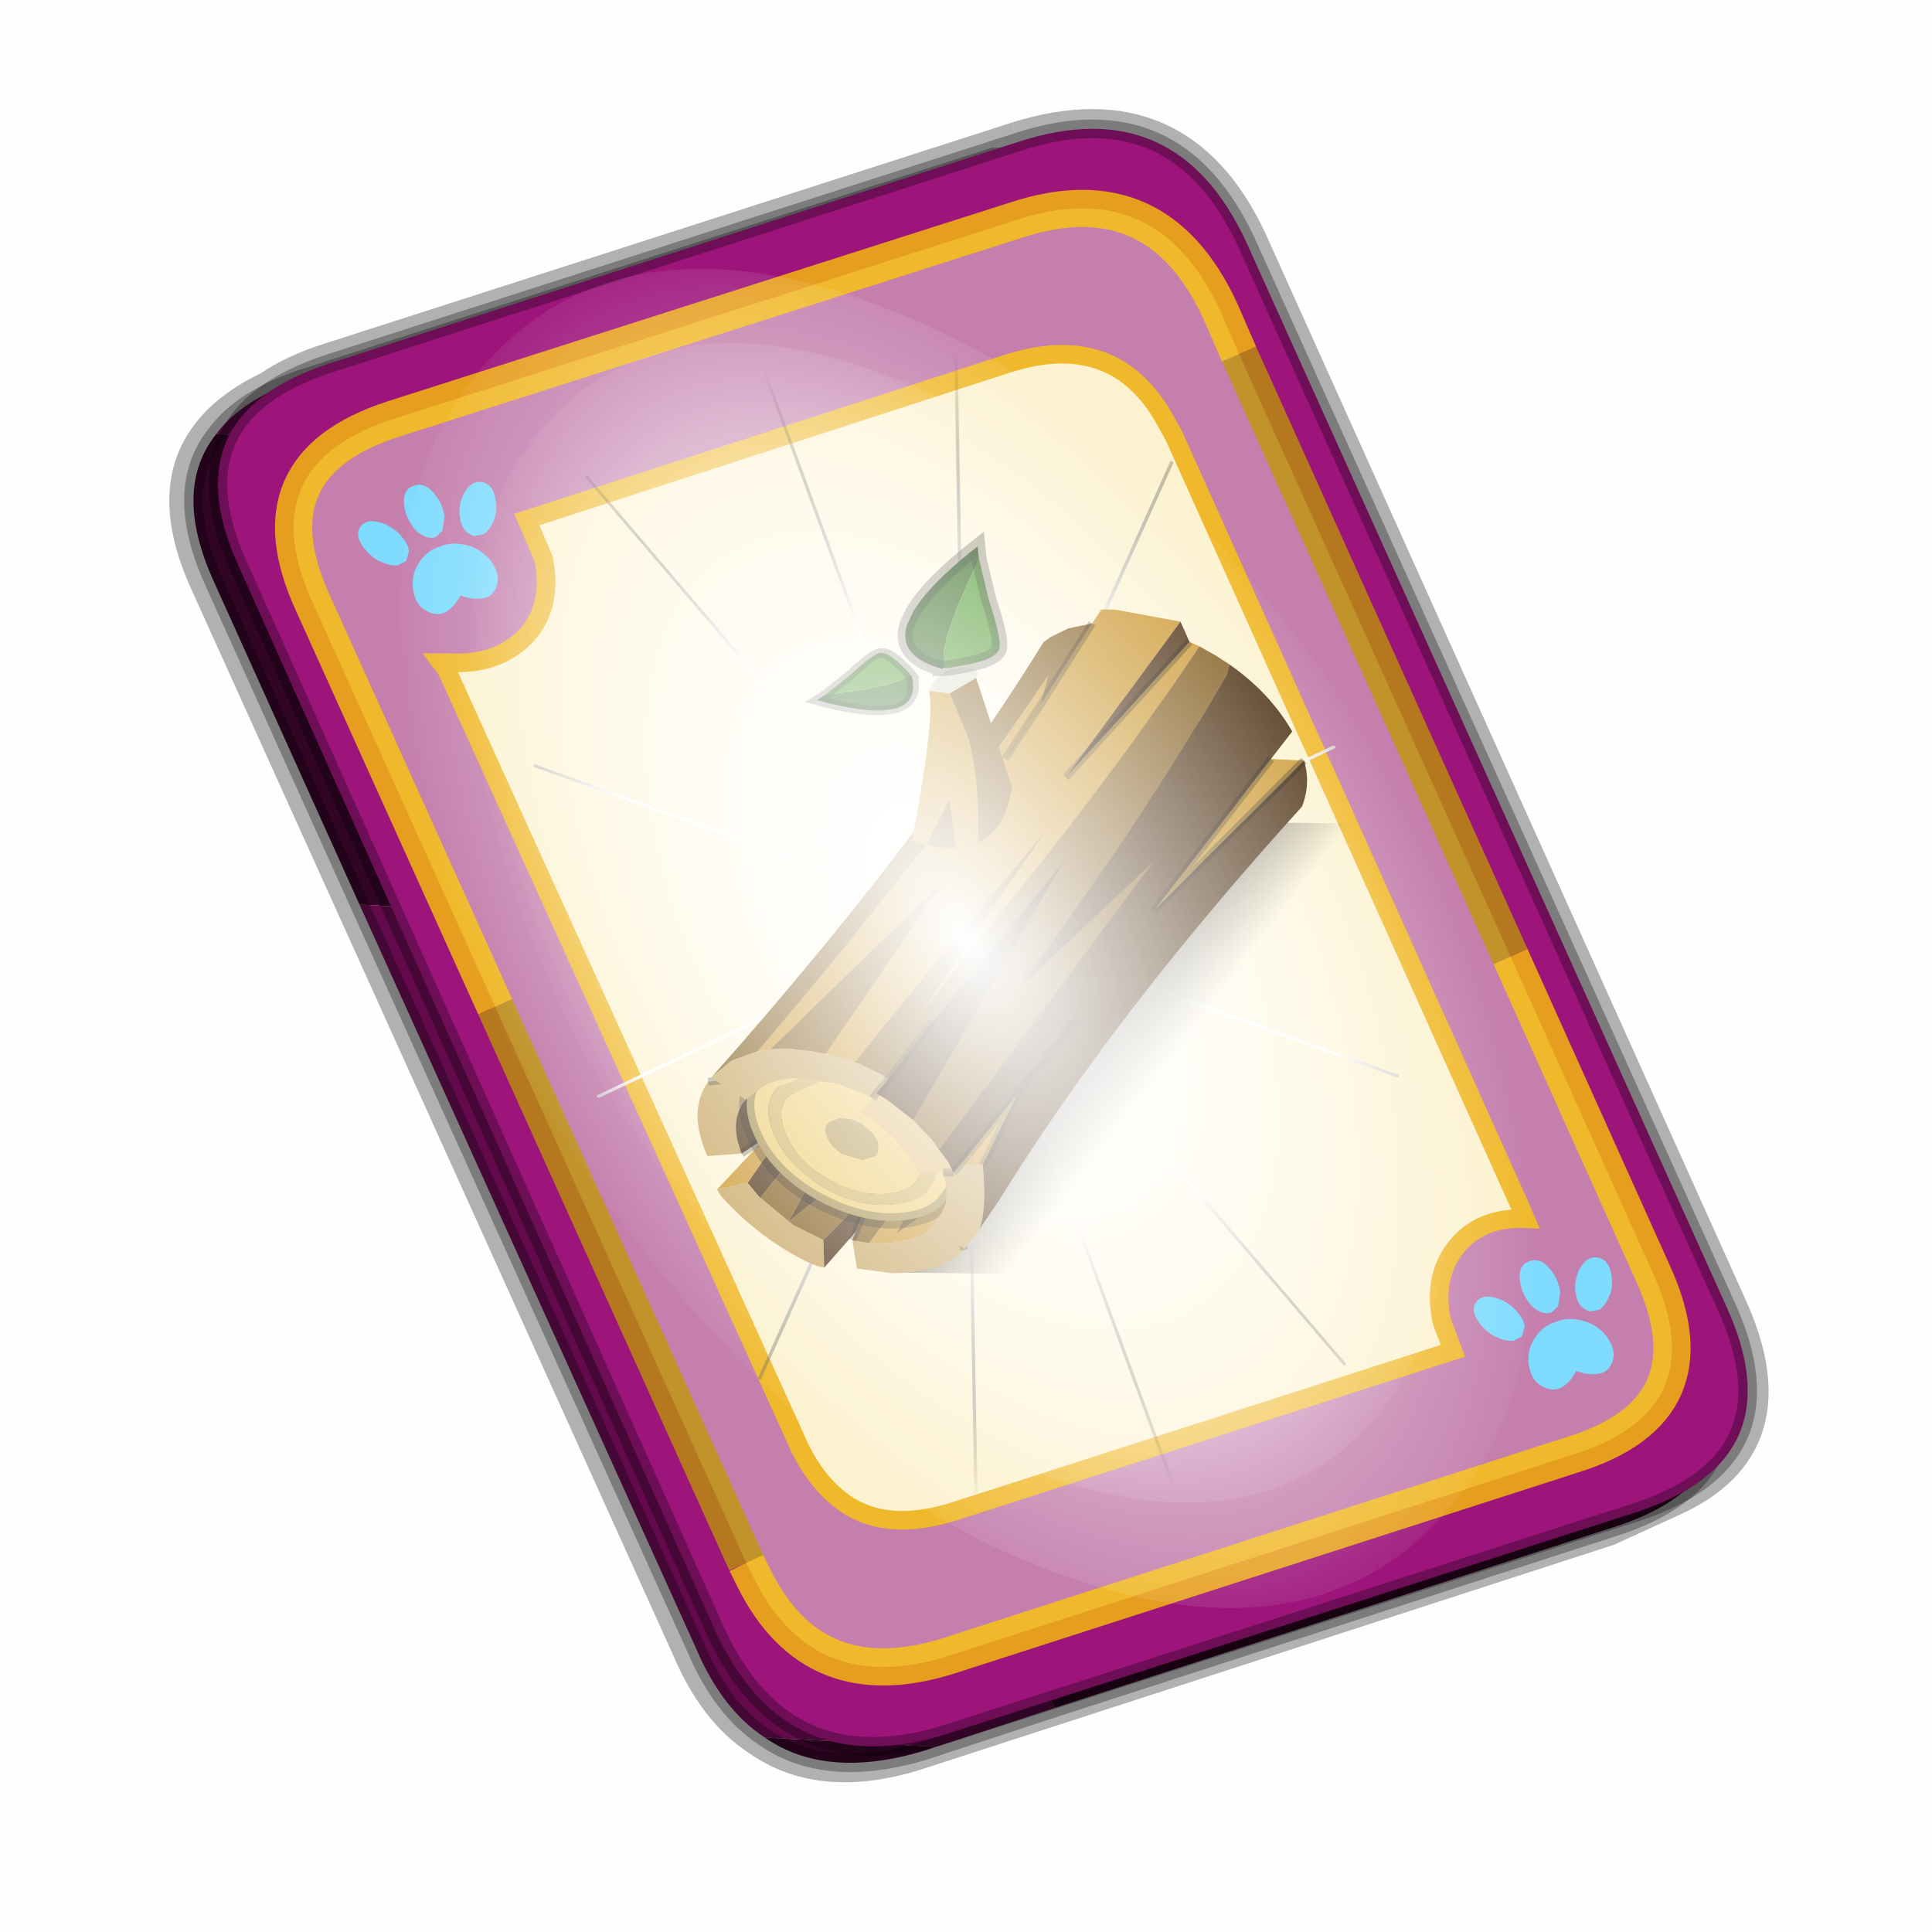 <?xml version='1.0' encoding='UTF-8'?>
<svg xmlns:xlink="http://www.w3.org/1999/xlink" xmlns="http://www.w3.org/2000/svg" version="1.1" width="60px" height="60px" viewBox="0.0 0.0 60.0 60.0"><defs><g id="c1"><path fill="#000000" fill-opacity="0.004" d="M0.0 0.0 L60.0 0.0 60.0 60.0 0.0 60.0 0.0 0.0"/></g><g id="c2"><path fill="none" stroke="#000000" stroke-width="1.0" stroke-opacity="0.302" d="M22.3 0.35 Q26.6 -1.0 28.5 3.05 L41.4 31.7 Q43.1 35.4 39.9 36.85 L38.15 37.65 19.65 43.65 Q17.05 44.5 15.35 43.3 14.2 42.55 13.5 40.9 L0.55 12.25 Q-0.6 9.75 0.6 8.25 1.15 7.55 2.2 7.05 2.85 6.6 3.8 6.3 L22.3 0.35"/><path fill="#300525" stroke="none" d="M25.55 0.9 Q26.9 1.6 27.8 3.55 L40.7 32.15 Q42.6 36.3 38.3 37.65 L23.3 42.5 13.15 21.4 4.6 20.9 0.7 12.25 Q-0.45 9.75 0.75 8.25 L29.8 9.75 25.55 0.9 M20.1 43.55 L19.8 43.65 Q17.15 44.45 15.5 43.3 L20.1 43.55"/><path fill="#630a4c" stroke="none" d="M23.3 42.5 L20.1 43.55 15.5 43.3 Q14.35 42.55 13.65 40.9 L4.6 20.9 13.15 21.4 23.3 42.5 M0.75 8.25 Q1.45 7.3 3.1 6.75 L21.65 0.8 25.55 0.9 29.8 9.75 0.75 8.25"/><path fill="none" stroke="#000000" stroke-width="0.5" stroke-opacity="0.302" d="M25.55 0.9 Q26.9 1.6 27.8 3.55 L40.7 32.15 Q42.6 36.3 38.3 37.65 L23.3 42.5 20.1 43.55 19.8 43.65 Q17.15 44.45 15.5 43.3 14.35 42.55 13.65 40.9 L4.6 20.9 0.7 12.25 Q-0.45 9.75 0.75 8.25 1.45 7.3 3.1 6.75 L21.65 0.8 25.55 0.9"/><path fill="#9d147b" stroke="none" d="M14.2 40.5 L1.35 11.8 Q-0.5 7.75 3.8 6.35 L22.3 0.4 Q26.55 -1.0 28.45 3.1 L41.35 31.7 Q43.25 35.85 38.9 37.25 L20.4 43.2 Q16.1 44.55 14.2 40.5"/><path fill="none" stroke="#000000" stroke-width="0.5" stroke-opacity="0.302" d="M14.2 40.5 L1.35 11.8 Q-0.5 7.75 3.8 6.35 L22.3 0.4 Q26.55 -1.0 28.45 3.1 L41.35 31.7 Q43.25 35.85 38.9 37.25 L20.4 43.2 Q16.1 44.55 14.2 40.5"/><path fill="#fcf2cf" stroke="none" d="M9.15 13.6 Q9.8 12.8 9.55 11.6 L9.1 10.55 22.05 6.35 Q24.9 5.45 26.25 7.85 L26.5 8.3 35.8 29.0 35.95 29.35 Q34.75 29.3 34.1 30.1 33.45 30.9 33.7 32.1 L34.0 32.9 20.65 37.2 Q18.8 37.8 17.65 37.0 16.8 36.4 16.3 35.2 L6.95 14.6 6.8 14.4 7.1 14.4 Q8.4 14.45 9.15 13.6"/><path fill="#c47fad" stroke="none" d="M8.25 23.65 L3.35 12.8 Q1.65 9.1 5.5 7.85 L22.25 2.5 Q26.05 1.25 27.75 4.95 L28.25 6.1 35.55 22.3 39.35 30.75 Q41.1 34.5 37.2 35.7 L20.45 41.1 Q16.8 42.25 15.2 39.0 L15.0 38.6 8.25 23.65 M9.15 13.6 Q8.4 14.45 7.1 14.4 L6.8 14.4 6.95 14.6 16.3 35.2 Q16.8 36.4 17.65 37.0 18.8 37.8 20.65 37.2 L34.0 32.9 33.7 32.1 Q33.45 30.9 34.1 30.1 34.75 29.3 35.95 29.35 L35.8 29.0 26.5 8.3 26.25 7.85 Q24.9 5.45 22.05 6.35 L9.1 10.55 9.55 11.6 Q9.8 12.8 9.15 13.6"/><path fill="none" stroke="#ffcc00" stroke-width="1.0" stroke-opacity="0.749" d="M8.25 23.65 L3.35 12.8 Q1.65 9.1 5.5 7.85 L22.25 2.5 Q26.05 1.25 27.75 4.95 L28.25 6.1 M35.55 22.3 L39.35 30.75 Q41.1 34.5 37.2 35.7 L20.45 41.1 Q16.8 42.25 15.2 39.0 L15.0 38.6"/><path fill="none" stroke="#bf9900" stroke-width="1.0" stroke-opacity="0.749" d="M28.25 6.1 L35.55 22.3 M15.0 38.6 L8.25 23.65"/><path fill="none" stroke="#f0b92b" stroke-width="0.5" d="M9.15 13.6 Q9.8 12.8 9.55 11.6 L9.1 10.55 22.05 6.35 Q24.9 5.45 26.25 7.85 L26.5 8.3 35.8 29.0 35.95 29.35 Q34.75 29.3 34.1 30.1 33.45 30.9 33.7 32.1 L34.0 32.9 20.65 37.2 Q18.8 37.8 17.65 37.0 16.8 36.4 16.3 35.2 L6.95 14.6 6.8 14.4 7.1 14.4 Q8.4 14.45 9.15 13.6"/></g><g id="c3"><path fill="#7fdbfe" stroke="none" d="M10.75 4.9 Q10.75 4.6 10.9 4.35 11.25 3.45 11.95 2.75 13.3 1.5 14.35 2.1 15.4 2.7 14.95 4.45 14.7 5.4 14.1 6.15 L13.75 6.5 Q13.1 7.15 12.35 7.35 L11.4 7.2 Q10.95 6.9 10.75 6.4 10.5 5.75 10.75 4.9 M7.5 5.9 Q7.0 5.85 6.6 5.5 6.05 5.0 5.8 4.15 L5.7 3.6 Q5.55 2.65 5.8 1.7 6.25 0.0 7.5 0.0 L7.6 0.0 Q8.85 0.0 9.3 1.7 9.55 2.65 9.4 3.6 L9.3 4.15 8.5 5.5 7.6 5.9 7.5 5.9 M4.35 4.9 Q4.6 5.75 4.35 6.4 L3.7 7.2 2.75 7.35 Q2.0 7.15 1.35 6.5 L1.0 6.15 Q0.4 5.4 0.15 4.45 -0.3 2.7 0.75 2.1 1.8 1.5 3.15 2.75 3.85 3.45 4.2 4.35 L4.35 4.9 M5.5 13.7 Q4.45 13.9 3.65 12.95 2.75 12.0 3.2 10.25 3.7 8.5 5.25 7.6 6.4 6.9 7.55 7.0 8.75 6.9 9.9 7.6 11.45 8.5 11.95 10.25 12.35 12.0 11.5 12.95 10.7 13.9 9.65 13.7 8.55 13.5 7.55 12.6 6.55 13.5 5.5 13.7"/></g><g id="c4"><g><use transform="matrix(1.0,0.0,0.0,1.0,0.0,0.0)" xlink:href="#c3"/></g></g><radialGradient gradientUnits="userSpaceOnUse" r="819.2" cx="0" cy="0" spreadMethod="pad" gradientTransform="matrix(0.091,0.0,0.0,0.091,0.6,3.4)" id="gradient1"><stop offset="0.0" stop-color="#ffffff"/><stop offset="1.0" stop-color="#ffffff" stop-opacity="0.0"/></radialGradient><g id="c5"><path stroke="none" fill="url(#gradient1)" d="M36.65 -54.65 Q60.05 -42.0 69.75 -17.95 80.55 8.9 68.0 34.1 55.45 59.35 26.8 68.2 -1.8 77.05 -29.7 64.3 -57.6 51.6 -68.45 24.75 -79.3 -2.05 -66.75 -27.25 L-66.7 -27.3 Q-54.1 -52.5 -25.5 -61.4 3.1 -70.2 31.0 -57.5 L36.65 -54.65"/></g><g id="c6"><g><use transform="matrix(1.0,0.0,0.0,1.0,0.0,0.0)" xlink:href="#c5"/></g></g><radialGradient gradientUnits="userSpaceOnUse" r="819.2" cx="0" cy="0" spreadMethod="pad" gradientTransform="matrix(0.209,0.0,0.0,0.177,67.15,107.2)" id="gradient2"><stop offset="0.357" stop-color="#ffffff"/><stop offset="0.671" stop-opacity="0.0"/></radialGradient><g id="c7"><path fill="none" stroke-linejoin="round" stroke-linecap="round" stroke="url(#gradient2)" stroke-width="0.5" d="M136.55 165.8 L68.6 106.0 68.4 106.0 118.25 201.5 M68.2 105.7 L68.25 105.8 68.25 105.75 68.2 105.7 0.0 45.7 M68.25 105.8 L68.3 105.85 68.3 105.8 68.25 105.75 49.95 0.05 M0.05 97.7 L68.15 105.95 68.25 105.85 68.25 105.8 M68.3 105.85 L68.25 105.85 68.3 106.0 68.3 105.85 68.3 105.8 68.35 105.8 68.3 105.8 86.6 18.35 M50.0 193.2 L68.3 106.0 68.15 105.95 18.25 151.55 M68.4 106.0 L68.3 106.0 86.55 211.5 M68.4 106.0 L68.3 105.85 M68.6 106.0 L68.35 105.8 118.25 60.15 M136.6 114.25 L68.6 106.0 M68.2 105.7 L18.25 10.05"/></g><g id="c8"><g><use transform="matrix(1.0,0.0,0.0,1.0,0.0,0.0)" xlink:href="#c7"/></g></g><linearGradient gradientUnits="userSpaceOnUse" x1="-819.2" x2="819.2" spreadMethod="pad" gradientTransform="matrix(0.0,-0.016,0.016,0.0,13.0,13.0)" id="gradient3"><stop offset="0.0" stop-opacity="0.0"/><stop offset="1.0" stop-opacity="0.502"/></linearGradient><g id="c9"><path stroke="none" fill="url(#gradient3)" d="M26.0 0.0 L26.0 26.0 0.0 26.0 0.0 0.0 26.0 0.0"/></g><g id="c10"><g><use transform="matrix(1.0,0.0,0.0,1.0,0.0,0.0)" xlink:href="#c9"/></g></g><g id="c11"><path fill="#c9a866" stroke="none" d="M1.9 8.35 L1.95 8.4 2.9 10.55 3.1 10.95 4.4 12.65 3.65 14.3 Q2.85 13.75 1.65 11.75 0.35 9.6 -0.35 7.1 L-0.4 6.6 1.6 7.1 1.9 8.35 M6.1 13.5 L7.0 14.15 7.55 14.45 Q9.75 15.5 11.15 15.0 L13.3 13.7 12.4 17.3 Q10.45 18.0 7.5 16.6 L5.55 15.3 6.1 13.5 M5.85 1.35 L3.65 2.25 Q2.25 3.05 2.1 5.2 L0.0 4.35 Q0.15 1.1 2.2 0.0 L5.85 1.35"/><path fill="#cc9933" stroke="none" d="M7.0 14.15 L12.05 11.65 12.25 11.95 8.85 14.4 13.25 13.65 13.3 13.7 11.15 15.0 Q9.75 15.5 7.55 14.45 L7.0 14.15 M4.0 4.95 L5.8 4.75 1.6 7.1 -0.4 6.6 4.0 4.95"/><path fill="#855f21" stroke="none" d="M10.45 8.95 L12.05 11.65 7.0 14.15 6.1 13.5 6.55 13.1 8.8 11.1 8.75 11.15 4.4 12.65 3.1 10.95 2.9 10.55 1.95 8.4 1.9 8.35 8.25 5.35 8.9 6.35 2.9 10.55 10.45 8.95 M12.25 11.95 L13.25 13.65 8.85 14.4 12.25 11.95"/><path fill="#4f3315" stroke="none" d="M10.45 8.95 L2.9 10.55 8.9 6.35 10.45 8.95 M8.25 5.35 L1.9 8.35 1.6 7.1 5.8 4.75 4.0 4.95 2.1 5.2 Q2.25 3.05 3.65 2.25 L5.85 1.35 8.25 5.35 M4.4 12.65 L8.75 11.15 8.8 11.1 6.55 13.1 3.65 14.3 4.4 12.65 M5.8 4.75 L5.9 4.7 5.8 4.75"/><path fill="none" stroke="#000000" stroke-width="0.5" stroke-opacity="0.302" d="M12.05 11.65 L10.45 8.95 8.9 6.35 8.25 5.35 5.85 1.35 M8.8 11.1 L6.55 13.1 6.1 13.5 M12.05 11.65 L12.25 11.95 13.25 13.65 13.3 13.7 12.4 17.3 M2.1 5.2 L4.0 4.95 5.8 4.75 5.9 4.7 5.8 4.75 M2.2 0.0 L5.85 1.35"/></g><g id="c12"><g><use transform="matrix(1.0,0.0,0.0,1.0,0.0,0.0)" xlink:href="#c11"/></g></g><g id="c13"><path fill="#edcc6f" stroke="none" d="M13.0 28.7 L12.0 29.2 Q10.6 29.7 8.4 28.65 6.15 27.45 4.5 24.95 2.9 22.45 2.9 20.0 2.9 17.35 4.5 16.45 L4.85 16.3 Q6.25 15.7 8.25 16.55 L8.4 16.65 8.55 16.75 8.8 16.9 Q9.15 16.7 9.65 16.45 L10.95 15.7 16.85 12.95 17.55 12.65 26.35 8.2 25.05 8.15 Q25.35 7.2 30.4 5.05 L35.5 3.0 35.55 3.0 35.65 3.05 37.0 3.9 29.65 7.6 37.0 5.7 38.6 5.3 38.75 5.45 37.0 6.05 36.85 6.05 Q35.5 6.1 32.5 7.75 L33.05 8.05 33.75 8.6 Q33.2 9.05 30.2 10.5 L26.25 12.25 25.55 12.45 20.0 14.3 19.95 14.2 19.65 14.35 19.45 14.55 18.85 15.2 16.85 16.85 12.3 19.85 12.15 19.9 10.6 18.15 Q9.85 17.45 8.8 16.9 9.85 17.45 10.6 18.15 L12.15 19.9 12.2 19.95 12.55 20.45 13.75 22.8 14.05 23.85 14.25 24.95 14.25 25.7 14.15 26.6 Q13.9 28.0 13.0 28.7 M5.35 17.7 Q4.1 18.35 4.1 20.55 4.1 22.45 5.35 24.55 6.6 26.6 8.55 27.55 10.3 28.35 11.4 28.0 L12.2 27.55 Q13.0 26.9 13.15 25.8 L13.15 25.15 13.0 23.6 12.85 23.05 11.85 20.9 10.3 18.95 Q9.5 18.35 8.55 17.85 L8.35 17.7 5.65 17.55 5.35 17.7 M5.85 18.45 L6.15 18.35 8.4 18.45 8.55 18.6 Q9.35 19.0 10.0 19.55 L11.35 21.15 12.3 23.4 12.4 24.75 12.4 25.3 Q12.3 26.2 11.6 26.75 L10.95 27.15 Q10.0 27.45 8.55 26.75 6.95 25.95 5.85 24.2 4.8 22.5 4.8 20.85 4.8 19.0 5.85 18.45 M8.55 21.2 L8.5 21.15 7.65 21.1 7.55 21.15 Q7.15 21.35 7.15 22.05 7.15 22.65 7.55 23.3 L8.55 24.25 9.45 24.4 9.7 24.25 10.0 23.7 10.0 23.5 9.95 23.0 9.6 22.15 9.1 21.55 8.55 21.2"/><path fill="#cfb261" stroke="none" d="M4.85 16.3 Q19.3 9.6 32.1 2.75 L35.5 2.95 35.5 3.0 30.4 5.05 Q25.35 7.2 25.05 8.15 L26.35 8.2 17.55 12.65 16.85 12.95 10.95 15.7 9.65 16.45 Q9.15 16.7 8.8 16.9 L8.55 16.75 8.4 16.65 8.25 16.55 Q6.25 15.7 4.85 16.3 M38.75 5.45 L39.8 6.85 40.35 7.8 Q39.2 8.4 37.65 9.65 L35.15 11.55 35.15 11.45 35.5 10.55 Q32.05 11.4 26.4 14.5 24.0 15.8 22.6 16.8 20.55 18.15 20.55 18.85 L20.65 19.3 Q20.65 19.9 17.45 21.3 15.35 22.25 13.75 22.8 L12.55 20.45 12.2 19.95 12.3 19.85 16.85 16.85 18.85 15.2 19.45 14.55 19.65 14.35 19.95 14.2 20.0 14.3 25.55 12.45 26.25 12.25 30.2 10.5 Q33.2 9.05 33.75 8.6 L33.05 8.05 32.5 7.75 Q35.5 6.1 36.85 6.05 L37.0 6.05 38.75 5.45 M5.35 17.7 L5.65 17.55 8.35 17.7 8.55 17.85 Q9.5 18.35 10.3 18.95 L11.85 20.9 12.85 23.05 13.0 23.6 13.15 25.15 13.15 25.8 Q13.0 26.9 12.2 27.55 L11.4 28.0 Q10.3 28.35 8.55 27.55 6.6 26.6 5.35 24.55 4.1 22.45 4.1 20.55 4.1 18.35 5.35 17.7 M5.85 18.45 Q4.8 19.0 4.8 20.85 4.8 22.5 5.85 24.2 6.95 25.95 8.55 26.75 10.0 27.45 10.95 27.15 L11.6 26.75 Q12.3 26.2 12.4 25.3 L12.4 24.75 12.3 23.4 11.35 21.15 10.0 19.55 Q9.35 19.0 8.55 18.6 L8.4 18.45 6.15 18.35 5.85 18.45"/><path fill="#b59a55" stroke="none" d="M40.35 7.8 Q41.0 9.0 41.3 10.25 L41.4 10.75 Q40.0 11.3 38.1 12.5 L35.5 14.0 Q35.1 14.0 35.0 13.55 34.95 13.05 34.7 12.95 34.4 12.8 32.0 13.85 L29.0 15.1 Q28.35 15.3 27.1 16.45 L25.6 17.8 25.9 17.95 26.8 17.7 27.8 17.45 28.1 17.55 25.6 19.2 23.5 20.25 Q16.7 23.4 14.25 24.95 L14.05 23.85 13.75 22.8 Q15.35 22.25 17.45 21.3 20.65 19.9 20.65 19.3 L20.55 18.85 Q20.55 18.15 22.6 16.8 24.0 15.8 26.4 14.5 32.05 11.4 35.5 10.55 L35.15 11.45 35.15 11.55 37.65 9.65 Q39.2 8.4 40.35 7.8 M8.55 21.2 L9.1 21.55 9.6 22.15 9.95 23.0 10.0 23.5 10.0 23.7 9.7 24.25 9.45 24.4 8.55 24.25 7.55 23.3 Q7.15 22.65 7.15 22.05 7.15 21.35 7.55 21.15 L7.65 21.1 8.5 21.15 8.55 21.2"/><path fill="#8c7741" stroke="none" d="M41.4 10.75 L41.5 12.1 41.4 13.0 Q41.15 14.4 40.25 15.1 26.2 21.15 13.0 28.7 13.9 28.0 14.15 26.6 L14.25 25.7 14.25 24.95 Q16.7 23.4 23.5 20.25 L25.6 19.2 28.1 17.55 27.8 17.45 26.8 17.7 25.9 17.95 25.6 17.8 27.1 16.45 Q28.35 15.3 29.0 15.1 L32.0 13.85 Q34.4 12.8 34.7 12.95 34.95 13.05 35.0 13.55 35.1 14.0 35.5 14.0 L38.1 12.5 Q40.0 11.3 41.4 10.75 M37.0 3.9 L37.0 5.7 29.65 7.6 37.0 3.9"/><path fill="none" stroke="#000000" stroke-width="1.0" stroke-opacity="0.302" d="M41.4 10.75 L41.5 12.1 41.4 13.0 Q41.15 14.4 40.25 15.1 26.2 21.15 13.0 28.7 L12.0 29.2 Q10.6 29.7 8.4 28.65 6.15 27.45 4.5 24.95 2.9 22.45 2.9 20.0 2.9 17.35 4.5 16.45 L4.85 16.3 Q19.3 9.6 32.1 2.75 L35.5 2.95 35.55 3.0 35.65 3.05 37.0 3.9 37.0 5.7 38.6 5.3 38.75 5.45 39.8 6.85 40.35 7.8 Q41.0 9.0 41.3 10.25 L41.4 10.75 M14.25 24.95 L14.25 25.7 14.15 26.6 Q13.9 28.0 13.0 28.7 M13.75 22.8 L14.05 23.85 14.25 24.95 M8.8 16.9 Q9.85 17.45 10.6 18.15 L12.15 19.9 12.2 19.95 12.55 20.45 13.75 22.8 M8.55 16.75 L8.4 16.65 8.25 16.55 Q6.25 15.7 4.85 16.3"/><path fill="none" stroke="#000000" stroke-width="0.5" stroke-opacity="0.302" d="M37.0 3.9 L29.65 7.6 37.0 5.7"/></g><g id="c14"><g><use transform="matrix(1.0,0.0,0.0,1.0,0.0,0.0)" xlink:href="#c13"/></g></g><g id="c15"><path fill="#873a3a" stroke="none" d="M31.4 5.9 L33.95 4.4 31.9 5.65 31.4 5.9"/><path fill="#c97070" stroke="none" d="M16.1 26.25 L16.3 26.95 16.1 26.3 16.1 26.25"/><path fill="#703030" stroke="none" d="M15.3 21.35 L15.4 21.3 15.3 21.35"/><path fill="#cc9933" stroke="none" d="M45.65 4.35 L46.1 4.9 Q39.55 8.7 31.25 12.7 25.0 15.6 19.05 18.45 L31.75 11.3 Q18.7 17.05 13.8 19.4 L12.95 18.55 12.35 18.05 24.45 11.25 9.2 16.2 9.15 16.2 8.4 15.95 Q25.3 8.65 36.35 2.25 L35.05 3.75 33.95 4.4 35.05 3.75 40.45 0.45 41.4 -0.1 41.8 0.1 42.2 0.3 45.7 2.9 34.45 8.75 45.65 4.35 M47.05 13.6 L48.95 14.65 35.75 19.15 47.05 13.6 M33.95 4.4 L31.4 5.9 31.9 5.65 33.95 4.4 M17.1 28.45 L22.5 25.95 18.35 29.15 17.1 28.45"/><path fill="#855f21" stroke="none" d="M46.1 4.9 L46.85 6.0 47.35 6.85 46.9 7.35 Q41.85 10.75 34.7 14.85 L25.75 19.75 37.15 16.25 16.3 26.95 16.1 26.25 15.55 24.5 32.05 13.55 19.55 19.25 15.4 21.3 15.3 21.35 15.15 21.15 15.05 20.95 14.15 19.8 14.1 19.7 13.8 19.4 Q18.7 17.05 31.75 11.3 L19.05 18.45 Q25.0 15.6 31.25 12.7 39.55 8.7 46.1 4.9 M4.9 16.15 Q15.8 11.7 24.7 7.15 31.45 3.65 37.05 0.15 L37.6 0.05 37.8 0.05 38.9 0.05 40.45 0.45 35.05 3.75 36.35 2.25 Q25.3 8.65 8.4 15.95 L6.6 15.75 5.1 16.1 4.9 16.15 M9.2 16.2 L24.45 11.25 12.35 18.05 12.3 18.05 11.5 17.45 10.55 16.85 10.35 16.7 9.95 16.5 9.7 16.4 9.2 16.2"/><path fill="#4f3315" stroke="none" d="M45.7 2.9 L45.65 4.35 34.45 8.75 45.7 2.9 M47.35 6.85 Q48.9 9.65 49.1 12.6 L47.05 13.6 35.75 19.15 48.95 14.65 Q48.7 16.2 47.5 17.3 30.45 24.05 18.2 31.75 L16.25 32.85 Q17.25 32.0 18.35 29.15 L22.5 25.95 17.1 28.45 16.4 28.75 16.4 28.1 16.4 28.05 16.1 26.3 16.3 26.95 37.15 16.25 25.75 19.75 34.7 14.85 Q41.85 10.75 46.9 7.35 L47.35 6.85 M15.4 21.3 L19.55 19.25 32.05 13.55 15.55 24.5 14.7 22.75 14.65 22.65 14.5 22.4 14.15 21.85 14.75 21.6 14.8 21.6 14.85 21.55 15.3 21.35 15.4 21.3 M28.1 23.3 L22.5 25.95 28.1 23.3"/><path fill="#e0bb72" stroke="none" d="M15.8 28.45 L14.35 27.75 14.35 27.2 14.15 25.9 Q13.8 24.5 13.05 23.1 L12.7 22.55 13.8 22.05 14.15 21.85 14.5 22.4 14.65 22.65 14.7 22.75 15.55 24.5 16.1 26.25 16.1 26.3 16.4 28.05 16.4 28.1 16.4 28.75 15.8 28.45"/><path fill="#c9a866" stroke="none" d="M16.25 32.85 L16.2 32.9 14.85 33.55 13.45 31.35 14.6 30.75 15.0 30.4 Q15.55 29.7 15.75 28.65 L15.8 28.45 16.4 28.75 17.1 28.45 18.35 29.15 Q17.25 32.0 16.25 32.85 M13.8 22.05 L13.45 21.55 12.2 20.2 10.85 19.2 10.0 18.7 9.85 18.6 Q8.75 18.15 7.85 18.15 L6.45 18.4 6.3 18.45 4.9 16.15 5.1 16.1 6.6 15.75 8.4 15.95 9.15 16.2 9.2 16.2 9.7 16.4 9.95 16.5 10.35 16.7 10.55 16.85 11.5 17.45 12.3 18.05 12.35 18.05 12.95 18.55 13.8 19.4 14.1 19.7 14.15 19.8 15.05 20.95 15.15 21.15 15.3 21.35 14.15 21.85 13.8 22.05"/><path fill="none" stroke="#000000" stroke-width="0.5" stroke-opacity="0.302" d="M34.45 8.75 L45.65 4.35 M33.95 4.4 L35.05 3.75 40.45 0.45 M31.4 5.9 L33.95 4.4 M15.3 21.35 L15.4 21.3 19.55 19.25 M16.4 28.75 L17.1 28.45 22.5 25.95 28.1 23.3 M14.15 21.85 L14.75 21.6 14.8 21.6 14.85 21.55 15.3 21.35 14.15 21.85 13.8 22.05 M15.8 28.45 L16.4 28.75 M18.35 29.15 L22.5 25.95 M47.05 13.6 L35.75 19.15 48.95 14.65"/></g><g id="c16"><g><use transform="matrix(1.0,0.0,0.0,1.0,0.0,0.0)" xlink:href="#c15"/></g></g><g id="c17"><path fill="#410101" stroke="none" d="M25.3 5.35 L25.25 5.3 25.35 5.3 25.3 5.35"/><path fill="#dddecb" stroke="none" d="M26.9 -0.2 Q28.2 -1.25 29.5 -0.6 30.75 0.05 30.05 0.4 L28.05 0.55 26.9 -0.2"/><path fill="#701616" stroke="none" d="M25.25 5.3 L25.3 5.35 25.35 5.4 25.25 5.3"/><path fill="#cc9933" stroke="none" d="M26.9 -0.2 L28.05 0.55 27.85 3.6 Q27.5 6.15 25.4 10.15 L23.95 9.8 24.95 6.8 22.3 8.8 Q21.9 8.55 21.55 8.15 26.6 1.4 26.9 -0.2 M25.3 5.35 L25.35 5.3 25.25 5.3 25.35 5.4 25.3 5.35"/><path fill="#855f21" stroke="none" d="M28.05 0.55 L30.05 0.4 29.0 7.85 Q27.45 10.15 25.4 10.15 27.5 6.15 27.85 3.6 L28.05 0.55 M23.95 9.8 Q23.15 9.5 22.3 8.8 L24.95 6.8 23.95 9.8"/></g><g id="c18"><path fill="#346b21" stroke="none" d="M5.2 6.55 L4.95 6.75 Q2.75 8.4 1.5 6.75 L1.0 5.85 0.7 5.0 Q0.15 3.15 0.0 0.0 L0.7 0.4 2.5 3.45 3.6 5.0 4.35 5.85 5.2 6.3 5.2 6.55"/><path fill="#4f992f" stroke="none" d="M5.2 6.3 L4.35 5.85 3.6 5.0 2.5 3.45 0.7 0.4 3.3 1.45 Q5.6 2.15 6.2 2.65 6.8 3.1 5.95 5.0 L5.55 5.85 5.35 6.25 5.25 6.4 5.2 6.3"/><path fill="none" stroke="#000000" stroke-width="1.0" stroke-opacity="0.302" d="M0.7 0.4 L0.0 0.0 Q0.15 3.15 0.7 5.0 L1.0 5.85 1.5 6.75 Q2.75 8.4 4.95 6.75 L5.2 6.55 M0.7 0.4 L3.3 1.45 Q5.6 2.15 6.2 2.65 6.8 3.1 5.95 5.0 L5.55 5.85 5.35 6.25 5.25 6.4 5.2 6.3"/></g><g id="c19"><g><use transform="matrix(1.0,0.0,0.0,1.0,0.0,0.0)" xlink:href="#c18"/></g></g><g id="c20"><g><use transform="matrix(1.276,-0.638,0.267,0.135,7.7,32.85)" xlink:href="#c10"/></g><g><use transform="matrix(1.0,0.0,0.0,1.0,0.4,16.4)" xlink:href="#c12"/></g><g><use transform="matrix(1.0,0.0,0.0,1.0,0.85,1.2)" xlink:href="#c14"/></g><g><use transform="matrix(1.0,0.0,0.0,1.0,-2.0,0.1)" xlink:href="#c16"/></g><g><use transform="matrix(1.0,0.0,0.0,1.0,0.0,0.0)" xlink:href="#c17"/></g><g><use transform="matrix(0.161,0.987,-0.987,0.161,33.95,-7.3)" xlink:href="#c19"/></g><g><use transform="matrix(0.575,-0.366,0.501,0.488,20.05,-2.9)" xlink:href="#c19"/></g></g><g id="c21"><g><use transform="matrix(1.0,0.0,0.0,1.0,0.0,0.0)" xlink:href="#c2"/></g><g><use transform="matrix(0.239,-0.087,0.1,0.234,34.25,31.15)" xlink:href="#c4"/></g><g><use transform="matrix(0.239,-0.087,0.1,0.234,4.25,10.3)" xlink:href="#c4"/></g><g><use transform="matrix(0.141,-0.038,0.111,0.226,20.25,20.65)" filter="url(#filter19)" xlink:href="#c6"/></g><g><use transform="matrix(-0.155,0.051,0.084,0.147,22.6,2.3)" filter="url(#filter20)" xlink:href="#c8"/></g><g><use transform="matrix(0.368,-0.181,0.181,0.368,10.05,20.1)" xlink:href="#c20"/></g><g><use transform="matrix(0.163,-0.044,0.129,0.261,20.35,20.95)" filter="url(#filter22)" xlink:href="#c6"/></g></g><filter id="filter19"><feColorMatrix in="SourceGraphic" type="matrix" values="0.0 0.0 0.0 0.0 0.797 0.0 0.0 0.0 0.0 0.598 0.0 0.0 0.0 0.0 0.199 0.0 0.0 0.0 1.0 0.0" result="cxform"/><feComposite operator="in" in2="SourceGraphic" result="color-xform"/></filter><filter id="filter20"><feColorMatrix in="SourceGraphic" type="matrix" values="0.0 0.0 0.0 0.0 0.996 0.0 0.0 0.0 0.0 0.996 0.0 0.0 0.0 0.0 0.996 0.0 0.0 0.0 1.0 0.0" result="cxform"/><feComposite operator="in" in2="SourceGraphic" result="color-xform"/></filter><filter id="filter22"><feColorMatrix in="SourceGraphic" type="matrix" values="1.0 0.0 0.0 0.0 0.0 0.0 1.0 0.0 0.0 0.0 0.0 0.0 1.0 0.0 0.0 0.0 0.0 0.0 0.23 0.0" result="cxform"/><feComposite operator="in" in2="SourceGraphic" result="color-xform"/></filter></defs><g><g><use transform="matrix(1.0,0.0,0.0,1.0,0.0,0.0)" xlink:href="#c1"/></g><g><use transform="matrix(1.155,0.0,0.0,1.155,5.85,3.95)" xlink:href="#c21"/></g></g></svg>